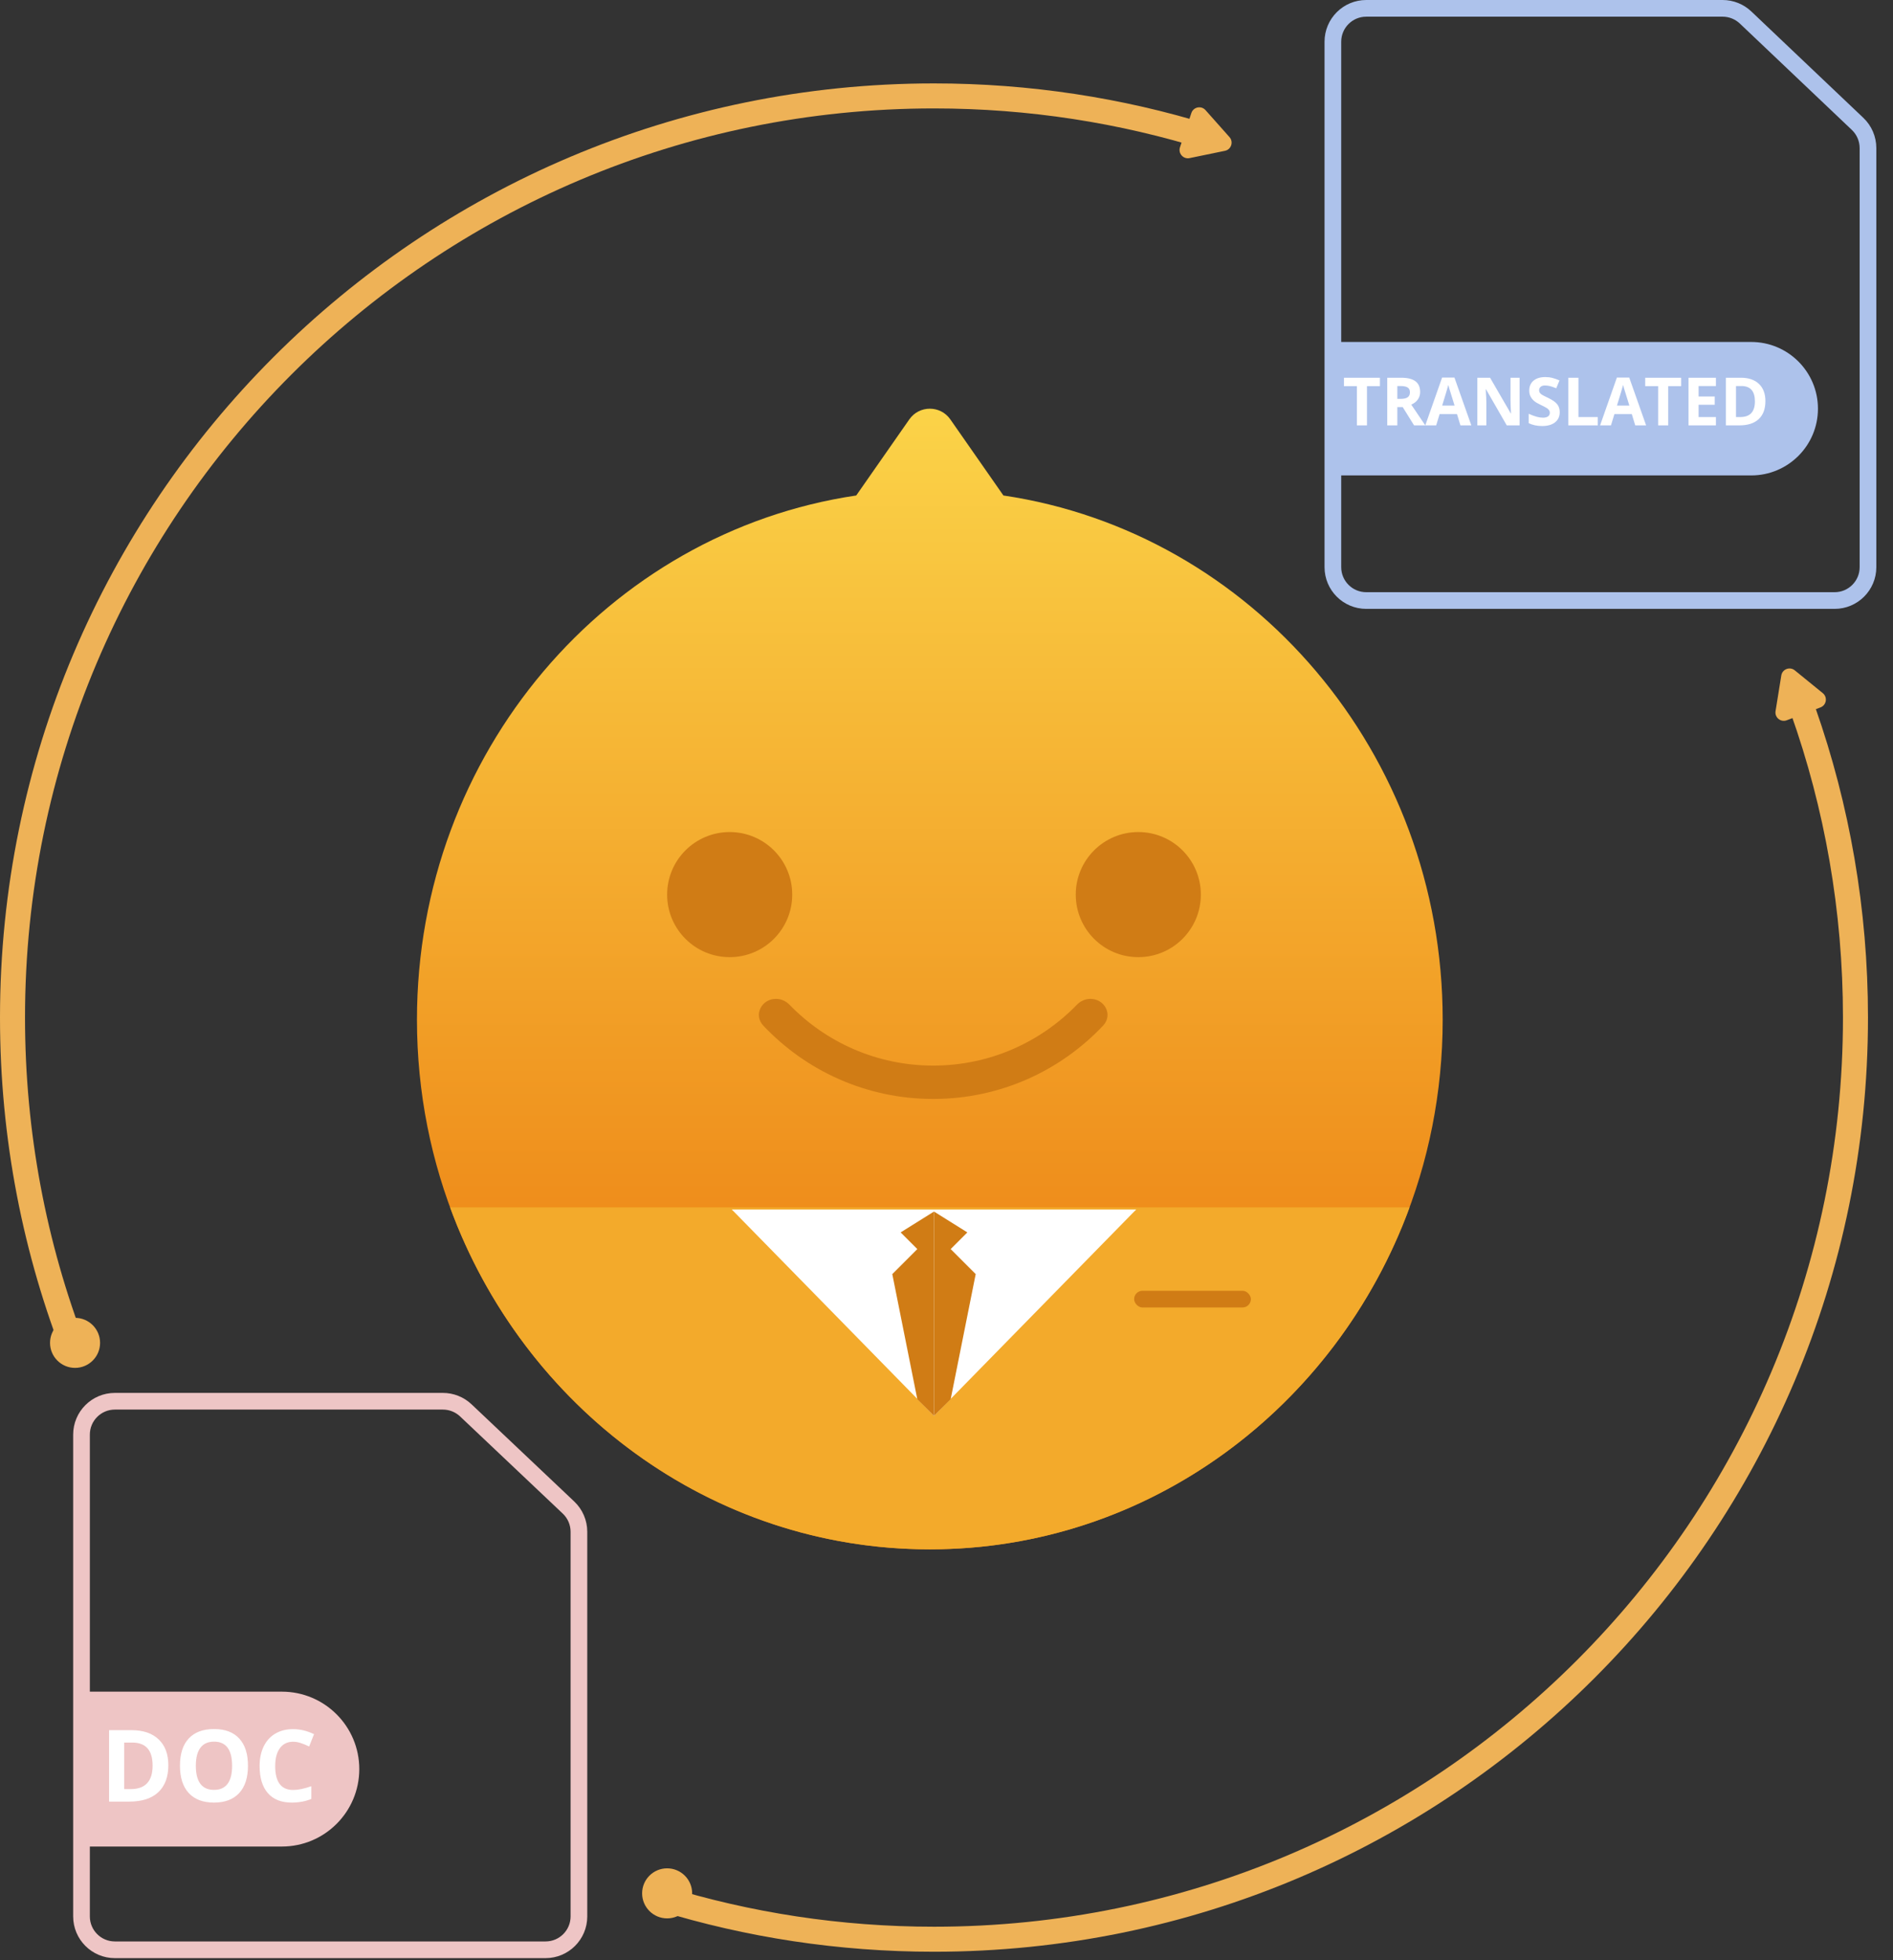 <svg width="227" height="235" viewBox="0 0 227 235" fill="none" xmlns="http://www.w3.org/2000/svg">
<rect x="0" y="0" width="227" height="235" fill="#333333" stroke="none"/>
<path fill-rule="evenodd" clip-rule="evenodd" d="M113.96 50.283C112.767 48.572 110.233 48.572 109.04 50.283L102.676 59.405C72.891 63.824 50 90.28 50 122.257C50 157.327 77.534 185.757 111.5 185.757C145.466 185.757 173 157.327 173 122.257C173 90.28 150.109 63.824 120.324 59.405L113.96 50.283Z" fill="url(#paint0_linear)"/>
<circle cx="136.5" cy="107.257" r="7.5" fill="#D07C15"/>
<circle cx="87.5" cy="107.257" r="7.5" fill="#D07C15"/>
<path fill-rule="evenodd" clip-rule="evenodd" d="M93.053 119.757C91.312 119.757 90.332 121.691 91.526 122.958C96.632 128.375 103.874 131.757 111.905 131.757C119.936 131.757 127.178 128.375 132.284 122.958C133.478 121.691 132.498 119.757 130.757 119.757C130.144 119.757 129.564 120.021 129.137 120.461C124.775 124.96 118.667 127.757 111.905 127.757C105.143 127.757 99.035 124.96 94.673 120.461C94.246 120.021 93.666 119.757 93.053 119.757Z" fill="#D07C15"/>
<path fill-rule="evenodd" clip-rule="evenodd" d="M53.972 144.757C62.769 168.721 85.207 185.757 111.5 185.757C137.792 185.757 160.231 168.721 169.028 144.757H53.972Z" fill="url(#paint1_linear)"/>
<path d="M112 169.757L136.249 145.007H87.751L112 169.757Z" fill="white"/>
<path d="M112 145.257V169.757L110 167.757L107 152.757L110 149.757L108 147.757L112 145.257Z" fill="#D07C15"/>
<path d="M112 145.257V169.757L114 167.757L117 152.757L114 149.757L116 147.757L112 145.257Z" fill="#D07C15"/>
<rect x="136" y="154.757" width="14" height="2" rx="1" fill="#D07C15"/>
<path d="M9.774 229.766V172C9.774 169.791 11.565 168 13.774 168H53.111C54.134 168 55.118 168.392 55.861 169.095L68.171 180.743C68.97 181.499 69.422 182.55 69.422 183.649V229.766C69.422 231.976 67.631 233.766 65.422 233.766H13.774C11.565 233.766 9.774 231.976 9.774 229.766Z" stroke="#EEC5C5" stroke-width="2"/>
<path d="M9 202.818H33.8C38.928 202.818 43.084 206.975 43.084 212.102C43.084 217.23 38.928 221.387 33.8 221.387H9V202.818Z" fill="#EEC5C5"/>
<path d="M20.186 211.635C20.186 213.045 19.783 214.125 18.979 214.875C18.178 215.625 17.02 216 15.504 216H13.078V207.434H15.768C17.166 207.434 18.252 207.803 19.025 208.541C19.799 209.279 20.186 210.311 20.186 211.635ZM18.299 211.682C18.299 209.842 17.486 208.922 15.861 208.922H14.895V214.5H15.674C17.424 214.5 18.299 213.561 18.299 211.682ZM29.736 211.705C29.736 213.123 29.385 214.213 28.682 214.975C27.979 215.736 26.971 216.117 25.658 216.117C24.346 216.117 23.338 215.736 22.635 214.975C21.932 214.213 21.58 213.119 21.58 211.693C21.58 210.268 21.932 209.18 22.635 208.43C23.342 207.676 24.354 207.299 25.67 207.299C26.986 207.299 27.992 207.678 28.688 208.436C29.387 209.193 29.736 210.283 29.736 211.705ZM23.484 211.705C23.484 212.662 23.666 213.383 24.029 213.867C24.393 214.352 24.936 214.594 25.658 214.594C27.107 214.594 27.832 213.631 27.832 211.705C27.832 209.775 27.111 208.811 25.67 208.811C24.947 208.811 24.402 209.055 24.035 209.543C23.668 210.027 23.484 210.748 23.484 211.705ZM35.15 208.822C34.467 208.822 33.938 209.08 33.562 209.596C33.188 210.107 33 210.822 33 211.74C33 213.65 33.717 214.605 35.15 214.605C35.752 214.605 36.48 214.455 37.336 214.154V215.678C36.633 215.971 35.848 216.117 34.98 216.117C33.734 216.117 32.781 215.74 32.121 214.986C31.461 214.229 31.131 213.143 31.131 211.729C31.131 210.838 31.293 210.059 31.617 209.391C31.941 208.719 32.406 208.205 33.012 207.85C33.621 207.49 34.334 207.311 35.15 207.311C35.982 207.311 36.818 207.512 37.658 207.914L37.072 209.391C36.752 209.238 36.43 209.105 36.105 208.992C35.781 208.879 35.463 208.822 35.15 208.822Z" fill="white"/>
<path d="M159.833 68V5C159.833 2.791 161.624 1 163.833 1H206.57C207.595 1 208.581 1.394 209.324 2.099L222.754 14.852C223.55 15.608 224 16.656 224 17.753V68C224 70.209 222.209 72 220 72H163.833C161.624 72 159.833 70.209 159.833 68Z" stroke="#ADC2EB" stroke-width="2"/>
<path d="M159 41H210C214.418 41 218 44.582 218 49C218 53.418 214.418 57 210 57H159V41Z" fill="#ADC2EB"/>
<path d="M163.922 51H162.711V46.297H161.16V45.289H165.473V46.297H163.922V51ZM167.562 47.824H167.953C168.336 47.824 168.618 47.76 168.801 47.633C168.983 47.505 169.074 47.305 169.074 47.031C169.074 46.76 168.98 46.568 168.793 46.453C168.608 46.339 168.32 46.281 167.93 46.281H167.562V47.824ZM167.562 48.809V51H166.352V45.289H168.016C168.792 45.289 169.366 45.431 169.738 45.715C170.111 45.996 170.297 46.425 170.297 47C170.297 47.336 170.204 47.635 170.02 47.898C169.835 48.159 169.573 48.363 169.234 48.512L170.914 51H169.57L168.207 48.809H167.562ZM175.129 51L174.715 49.641H172.633L172.219 51H170.914L172.93 45.266H174.41L176.434 51H175.129ZM174.426 48.625C174.043 47.393 173.827 46.697 173.777 46.535C173.73 46.374 173.697 46.246 173.676 46.152C173.59 46.486 173.344 47.31 172.938 48.625H174.426ZM182.223 51H180.684L178.199 46.68H178.164C178.214 47.443 178.238 47.987 178.238 48.312V51H177.156V45.289H178.684L181.164 49.566H181.191C181.152 48.824 181.133 48.3 181.133 47.992V45.289H182.223V51ZM187.035 49.414C187.035 49.93 186.849 50.336 186.477 50.633C186.107 50.93 185.591 51.078 184.93 51.078C184.32 51.078 183.781 50.964 183.312 50.734V49.609C183.698 49.781 184.023 49.902 184.289 49.973C184.557 50.043 184.802 50.078 185.023 50.078C185.289 50.078 185.492 50.027 185.633 49.926C185.776 49.824 185.848 49.673 185.848 49.473C185.848 49.361 185.816 49.262 185.754 49.176C185.691 49.087 185.599 49.003 185.477 48.922C185.357 48.841 185.111 48.712 184.738 48.535C184.389 48.371 184.128 48.214 183.953 48.062C183.779 47.911 183.639 47.736 183.535 47.535C183.431 47.335 183.379 47.1 183.379 46.832C183.379 46.327 183.549 45.93 183.891 45.641C184.234 45.352 184.708 45.207 185.312 45.207C185.609 45.207 185.892 45.242 186.16 45.312C186.431 45.383 186.714 45.482 187.008 45.609L186.617 46.551C186.312 46.426 186.06 46.339 185.859 46.289C185.661 46.24 185.466 46.215 185.273 46.215C185.044 46.215 184.868 46.268 184.746 46.375C184.624 46.482 184.562 46.621 184.562 46.793C184.562 46.9 184.587 46.993 184.637 47.074C184.686 47.152 184.764 47.229 184.871 47.305C184.98 47.378 185.237 47.51 185.641 47.703C186.174 47.958 186.54 48.215 186.738 48.473C186.936 48.728 187.035 49.042 187.035 49.414ZM188.07 51V45.289H189.281V50H191.598V51H188.07ZM196.09 51L195.676 49.641H193.594L193.18 51H191.875L193.891 45.266H195.371L197.395 51H196.09ZM195.387 48.625C195.004 47.393 194.788 46.697 194.738 46.535C194.691 46.374 194.658 46.246 194.637 46.152C194.551 46.486 194.305 47.31 193.898 48.625H195.387ZM200.047 51H198.836V46.297H197.285V45.289H201.598V46.297H200.047V51ZM205.766 51H202.477V45.289H205.766V46.281H203.688V47.535H205.621V48.527H203.688V50H205.766V51ZM211.699 48.09C211.699 49.03 211.431 49.75 210.895 50.25C210.361 50.75 209.589 51 208.578 51H206.961V45.289H208.754C209.686 45.289 210.41 45.535 210.926 46.027C211.441 46.52 211.699 47.207 211.699 48.09ZM210.441 48.121C210.441 46.895 209.9 46.281 208.816 46.281H208.172V50H208.691C209.858 50 210.441 49.374 210.441 48.121Z" fill="white"/>
<path d="M142.862 13.552C143.104 12.821 144.047 12.627 144.558 13.202L147.435 16.438C147.947 17.014 147.644 17.927 146.89 18.082L142.649 18.956C141.895 19.111 141.255 18.392 141.498 17.661L142.862 13.552Z" fill="#EEB257"/>
<circle cx="9" cy="161" r="3" fill="#EEB257"/>
<path fill-rule="evenodd" clip-rule="evenodd" d="M145.045 14.955C134.6 11.734 123.502 10 112 10C50.144 10 0 60.144 0 122C0 136.556 2.777 150.463 7.829 163.221L10.251 161.172C5.567 149.016 3 135.808 3 122C3 61.801 51.801 13 112 13C123.339 13 134.274 14.731 144.554 17.944L145.045 14.955ZM214.751 85.534C218.797 96.936 221 109.211 221 122C221 182.199 172.199 231 112 231C100.81 231 90.014 229.314 79.852 226.182L79.033 229.069C89.455 232.275 100.526 234 112 234C173.856 234 224 183.856 224 122C224 108.983 221.78 96.486 217.697 84.864L214.751 85.534Z" fill="#EEB257"/>
<path d="M213.604 80.987C213.726 80.227 214.625 79.884 215.222 80.37L218.581 83.103C219.178 83.589 219.025 84.539 218.306 84.813L214.26 86.355C213.54 86.629 212.794 86.022 212.916 85.262L213.604 80.987Z" fill="#EEB257"/>
<circle cx="80" cy="227" r="3" fill="#EEB257"/>
<defs>
<linearGradient id="paint0_linear" x1="111.5" y1="49" x2="111.5" y2="149.757" gradientUnits="userSpaceOnUse">
<stop stop-color="#FBD348"/>
<stop offset="1" stop-color="#EE8A19"/>
</linearGradient>
<linearGradient id="paint1_linear" x1="111.5" y1="58.757" x2="111.5" y2="185.757" gradientUnits="userSpaceOnUse">
<stop offset="1" stop-color="#F3AA2B"/>
</linearGradient>
</defs>
</svg>
